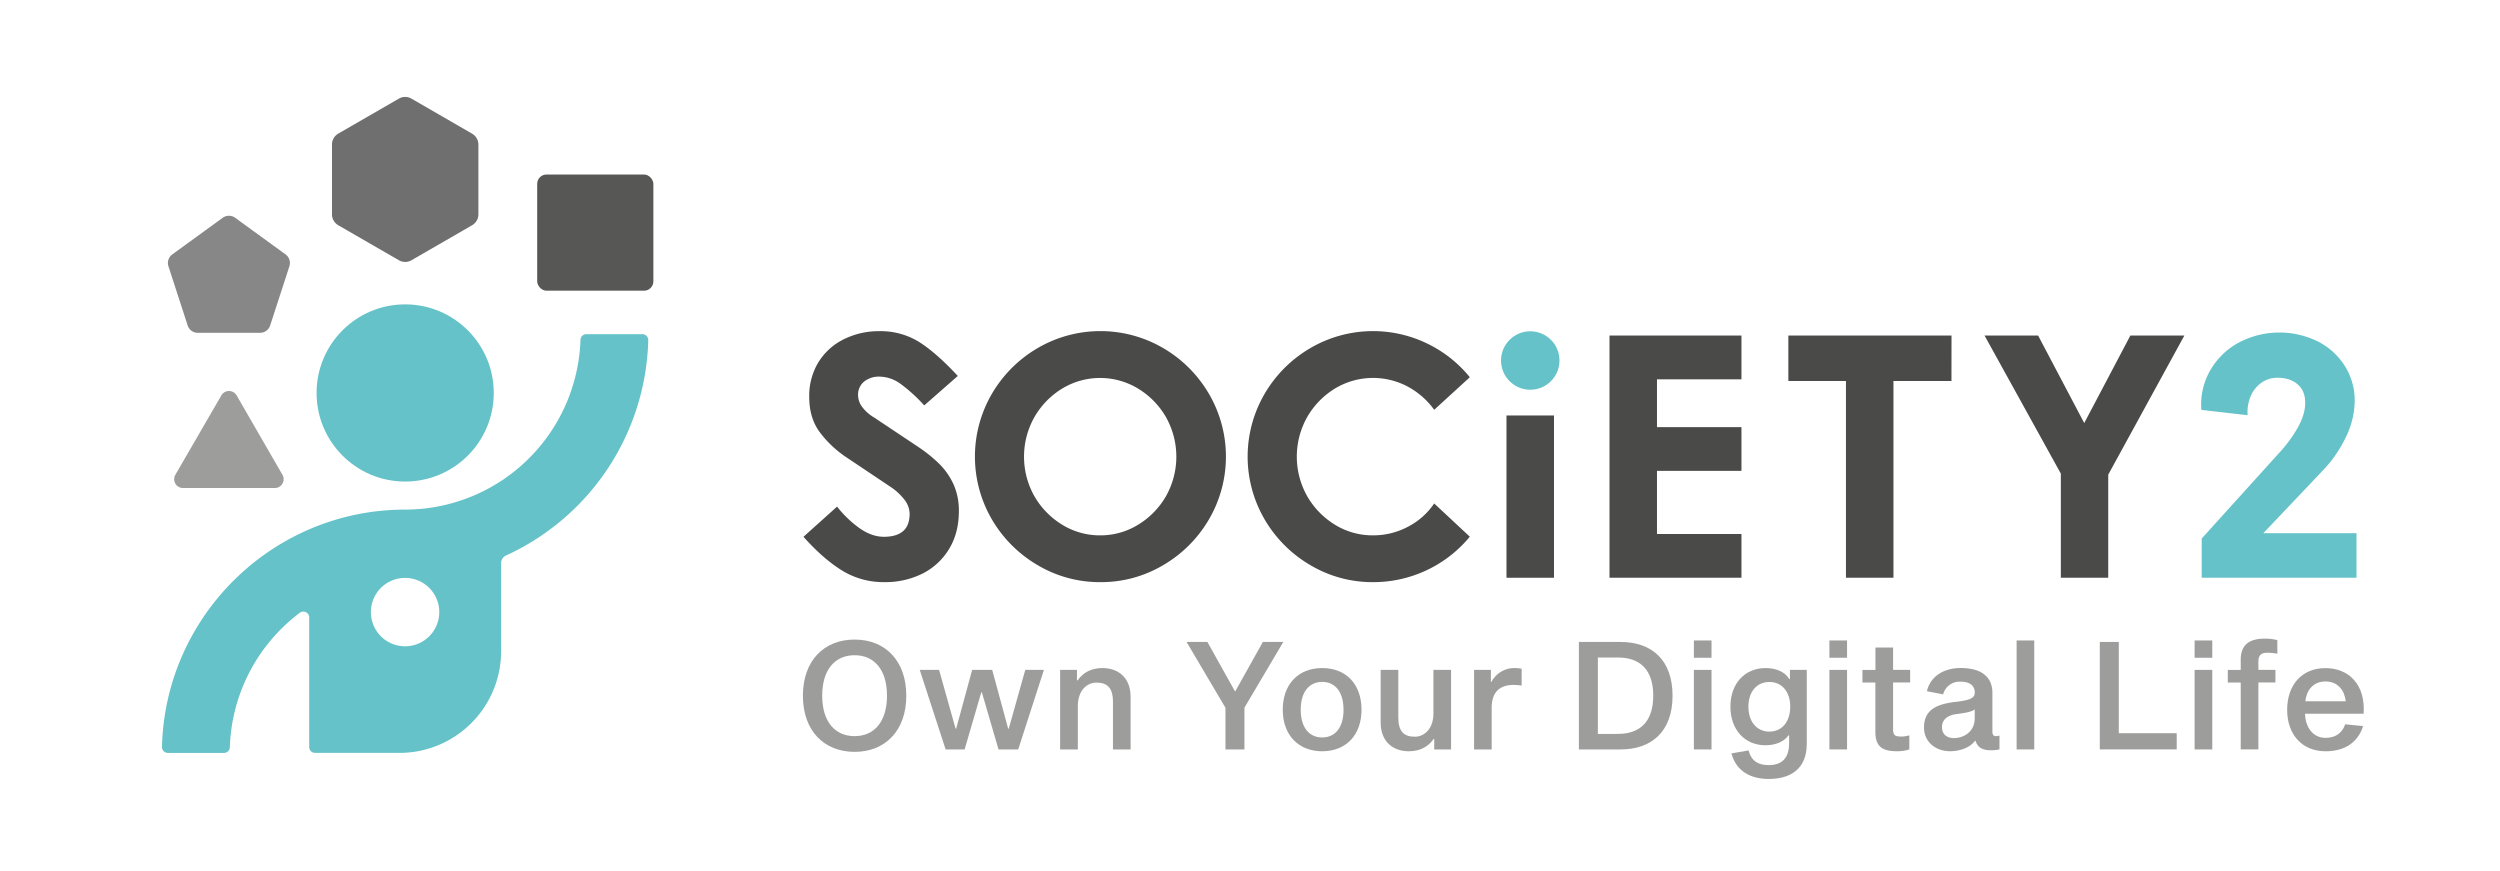 <svg id="Ebene_1" data-name="Ebene 1" xmlns="http://www.w3.org/2000/svg" viewBox="0 0 1389 484"><defs><style>.cls-1{fill:#706f6f;}.cls-2{fill:#9d9d9c;}.cls-3{fill:#575756;}.cls-4{fill:#878787;}.cls-5{fill:#64c2c8;}.cls-6{fill:#4a4a49;}</style></defs><path class="cls-1" d="M221.62,54.79,187.93,74.24a7,7,0,0,0-3.48,6v38.9a7,7,0,0,0,3.48,6l33.69,19.45a7,7,0,0,0,7,0l33.69-19.45a7,7,0,0,0,3.49-6V80.28a7,7,0,0,0-3.49-6L228.59,54.79A7,7,0,0,0,221.62,54.79Z"/><path class="cls-2" d="M131.45,219.65l25.48,44.14a4.91,4.91,0,0,1-4.25,7.36h-51a4.91,4.91,0,0,1-4.25-7.36L123,219.65A4.91,4.91,0,0,1,131.45,219.65Z"/><rect class="cls-3" x="298.46" y="96.96" width="64.55" height="64.55" rx="5.18"/><path class="cls-4" d="M123.73,121l-28,20.34a5.9,5.9,0,0,0-2.15,6.6l10.69,32.9a5.91,5.91,0,0,0,5.62,4.08h34.6a5.91,5.91,0,0,0,5.61-4.08l10.69-32.9a5.89,5.89,0,0,0-2.14-6.6l-28-20.34A5.91,5.91,0,0,0,123.73,121Z"/><circle class="cls-5" cx="225.11" cy="218.33" r="49.22"/><path class="cls-5" d="M356.94,185.67H325.73a3.24,3.24,0,0,0-3.21,3.18,97.58,97.58,0,0,1-97.41,94.29C151.7,283.14,91.77,342,90,415a3.28,3.28,0,0,0,3.27,3.32h31.21a3.25,3.25,0,0,0,3.22-3.17,97.39,97.39,0,0,1,38.86-74.68,3.27,3.27,0,0,1,5.24,2.6v72a3.24,3.24,0,0,0,3.24,3.24h46.87a56.51,56.51,0,0,0,56.51-56.5V312.85a4.65,4.65,0,0,1,2.75-4.23,135.33,135.33,0,0,0,79-119.62A3.27,3.27,0,0,0,356.94,185.67ZM225.11,359.08a19,19,0,1,1,18.95-19A19,19,0,0,1,225.11,359.08Z"/><path class="cls-6" d="M513.5,225.25a85.53,85.53,0,0,0-13.19-12,20.35,20.35,0,0,0-11.69-4,13.09,13.09,0,0,0-8.48,2.73,9.26,9.26,0,0,0-3.39,7.63,11,11,0,0,0,2.35,6.59,22.76,22.76,0,0,0,6.69,5.85l24.32,16.21A80.72,80.72,0,0,1,522,257.86a38.59,38.59,0,0,1,7.82,11.31,35.51,35.51,0,0,1,2.92,14.89q0,12.06-5.46,21a36.15,36.15,0,0,1-14.8,13.66,46.25,46.25,0,0,1-21.2,4.71A43.79,43.79,0,0,1,467.89,317q-10.56-6.51-21.48-18.76l18.66-16.77a60.61,60.61,0,0,0,13,12.35q6.58,4.41,13,4.42,7,0,10.65-3.11t3.67-9.71a13,13,0,0,0-2.91-7.82,32.25,32.25,0,0,0-7.64-7.06l-24.5-16.4a59.69,59.69,0,0,1-15.18-14.42q-5.55-7.81-5.55-19.13a35.78,35.78,0,0,1,5.09-19.31,34.41,34.41,0,0,1,14-12.73A43.51,43.51,0,0,1,488.62,184a40.51,40.51,0,0,1,22.24,6.12q9.6,6.15,21.29,18.76Z"/><path class="cls-6" d="M611.4,323.44A67.47,67.47,0,0,1,576.53,314a70.61,70.61,0,0,1-25.45-25.44,69.29,69.29,0,0,1,0-69.73,70.61,70.61,0,0,1,25.45-25.44,69.17,69.17,0,0,1,69.73,0,70.51,70.51,0,0,1,25.44,25.44,69.17,69.17,0,0,1,0,69.73A70.51,70.51,0,0,1,646.26,314,67.46,67.46,0,0,1,611.4,323.44Zm1-26a39.87,39.87,0,0,0,19-5.35,44.5,44.5,0,0,0,16.42-16.41,44.79,44.79,0,0,0,0-43.91,44.43,44.43,0,0,0-16.53-16.47,40.64,40.64,0,0,0-41.23.64,44.56,44.56,0,0,0-15.36,15.83,44.79,44.79,0,0,0,0,43.91A44.72,44.72,0,0,0,590.1,291.5,39.93,39.93,0,0,0,612.43,297.43Z"/><path class="cls-6" d="M762.92,297.44a40.93,40.93,0,0,0,19.22-4.72,39.57,39.57,0,0,0,14.7-13l19.79,18.47a69.5,69.5,0,0,1-53.71,25.25A67.47,67.47,0,0,1,728.05,314a70.51,70.51,0,0,1-25.44-25.44,69.23,69.23,0,0,1,0-69.73,70.51,70.51,0,0,1,25.44-25.44,69,69,0,0,1,64.83-2.55,69.1,69.1,0,0,1,23.75,18.75l-19.79,18.1a43.48,43.48,0,0,0-14.89-13,41,41,0,0,0-40.33,1.23,44.56,44.56,0,0,0-15.36,15.83,44.79,44.79,0,0,0,0,43.91,44.72,44.72,0,0,0,15.36,15.83A39.73,39.73,0,0,0,762.92,297.44Z"/><path class="cls-6" d="M837,321V230.84H863.4V321Z"/><path class="cls-6" d="M920.62,237.31h46.93v24.32H920.62v35.06h46.93V321H894.24V186.43h73.31v24.32H920.62Z"/><path class="cls-6" d="M1084.23,211.69H1052V321h-26.39V211.69h-32V186.43h90.65Z"/><path class="cls-6" d="M1171.34,263.71V321H1145V263.14l-42.39-76.71h29.77L1158,235.05l25.63-48.62h30Z"/><path class="cls-5" d="M1309.27,296.26V321h-86V299.2l42.8-47.31a76.66,76.66,0,0,0,10.7-14.52q4-7.27,4-13.55,0-6.67-4.22-10.3t-11.09-3.64a15.34,15.34,0,0,0-9,2.75,17.29,17.29,0,0,0-6,7.56,22.46,22.46,0,0,0-1.67,10.5l-25.71-2.95a38,38,0,0,1,4.71-21.59,40.45,40.45,0,0,1,15.7-15.6,48.32,48.32,0,0,1,44.76-.6,38,38,0,0,1,14.82,13.84,35.87,35.87,0,0,1,5.2,18.85,46.83,46.83,0,0,1-5,20.42,70.25,70.25,0,0,1-13,18.65l-32.79,34.55Z"/><circle class="cls-5" cx="850.21" cy="200.3" r="16.24"/><path class="cls-2" d="M503.54,386.53c0,19.37-11.64,31.2-28.72,31.2s-28.73-11.83-28.73-31.2,11.64-31.19,28.73-31.19S503.54,367.17,503.54,386.53Zm-10.73,0c0-14.54-7.16-22.49-18-22.49s-18,7.95-18,22.49S464,409,474.82,409,492.81,401.08,492.81,386.53Z"/><path class="cls-2" d="M565.71,416.39H554.78l-9.25-31.71h-.34l-9.25,31.71H525.39L511,372.19h10.75l9.17,32.64h.33l8.88-32.64h11.14l8.86,32.64h.34l9.17-32.64H580Z"/><path class="cls-2" d="M598.73,378c3.28-4.69,8.11-6.83,13.82-6.83,8.14,0,15.61,4.77,15.61,16v29.23h-9.8V389.9c0-7.85-3.26-10.65-9.18-10.65-5.28,0-10.33,4.38-10.33,12.94v24.2H589v-44.2h9.36V378Z"/><path class="cls-2" d="M691.41,393.18v23.21H680.87V393.25l-21.61-36.58h11.57l15.4,27.57,15.42-27.57H713Z"/><path class="cls-2" d="M756.46,394.3c0,14-8.51,23.1-21.84,23.1s-21.92-9.11-21.92-23.1,8.5-23.13,21.92-23.13S756.46,380.3,756.46,394.3Zm-10,0c0-9.79-4.59-15.45-11.85-15.45s-11.93,5.66-11.93,15.45,4.59,15.43,11.93,15.43S746.47,404.09,746.47,394.3Z"/><path class="cls-2" d="M796.52,410.57c-3.27,4.7-8.1,6.83-13.81,6.83-8.14,0-15.62-4.77-15.62-16V372.19h9.81v26.48c0,7.86,3.25,10.65,9.18,10.65,5.28,0,10.33-4.38,10.33-12.93v-24.2h9.8v44.2h-9.35v-5.82Z"/><path class="cls-2" d="M828.32,378.86h.33a14.35,14.35,0,0,1,13.15-7.69,16.66,16.66,0,0,1,3.63.4v9.32a32.73,32.73,0,0,0-4.45-.34c-7,0-12.21,3.25-12.21,12.76v23.08H819v-44.2h9.35Z"/><path class="cls-2" d="M900.33,356.67c17.3,0,28.94,9.91,28.94,29.86s-11.64,29.86-28.94,29.86h-23.1V356.67Zm-1.42,51.09c12.47,0,19.63-7,19.63-21.23s-7.16-21.22-19.63-21.22H887.77v42.45Z"/><path class="cls-2" d="M950.92,355.84v9.61h-9.8v-9.61Zm0,16.35v44.2h-9.8v-44.2Z"/><path class="cls-2" d="M1003.84,413.21c0,14.32-9.39,19.58-21.15,19.58-9.8,0-18-4.11-20.71-14.21l9.53-1.63c1.6,6,5.5,8.14,11.18,8.14,7.06,0,11.35-3.55,11.35-12.27v-4.27h-.34c-2.4,3.38-6.87,5.51-12.87,5.51-11.25,0-19.41-8.46-19.41-21.46s8.16-21.43,19.49-21.43c6,0,10.78,2.12,13.24,6.13h.34v-5.11h9.35Zm-9.19-20.61c0-8.19-4.54-13.7-11.59-13.7s-11.65,5.51-11.65,13.7,4.53,13.88,11.65,13.88S994.65,400.89,994.65,392.6Z"/><path class="cls-2" d="M1026.22,355.84v9.61h-9.8v-9.61Zm0,16.35v44.2h-9.8v-44.2Z"/><path class="cls-2" d="M1060.83,408.54v7.85a22.75,22.75,0,0,1-6.87,1c-8.06,0-12-2.51-12-10.77V379.21h-7.19v-7H1042V359.77h9.8v12.42h9.48v7h-9.48v26.1c0,3.32,1.35,3.92,4.33,3.92A14.61,14.61,0,0,0,1060.83,408.54Z"/><path class="cls-2" d="M1109,409a6.14,6.14,0,0,0,1.91-.33v7.7a20.71,20.71,0,0,1-4.82.47c-4.44,0-7.37-1.43-8.44-5.23h-.33c-3,4-8.75,5.77-13.88,5.77-7.83,0-14.46-5-14.46-13.18,0-9.52,6.45-13.05,18-14.29,8.08-.91,10.19-2.34,10.19-5.06,0-3.65-2.31-6.12-8.07-6.12a9.46,9.46,0,0,0-9.5,7.06l-9-1.76c1.86-8.05,9.12-12.88,18.75-12.88,12.79,0,17.63,6,17.63,13.78v21.47c0,2.18.93,2.6,2,2.6Zm-11.85-14.91c-1.34,1.39-5.81,2.1-10.24,2.68s-7.94,2.73-7.94,7.23c0,3.81,2.54,6.08,6.64,6.08,5.13,0,11.54-3.26,11.54-11Z"/><path class="cls-2" d="M1130.23,355.84v60.55h-9.8V355.84Z"/><path class="cls-2" d="M1166.65,356.67h10.55v50.7h32.18v9h-42.73Z"/><path class="cls-2" d="M1229.14,355.84v9.61h-9.81v-9.61Zm0,16.35v44.2h-9.81v-44.2Z"/><path class="cls-2" d="M1260,362.67c-2.92,0-5.25.68-5.25,4.91v4.61h9.48v7h-9.48v37.18h-9.8V379.21h-7.19v-7h7.19v-5.63c0-8.87,5.42-11.74,13.27-11.74a26,26,0,0,1,7.07.82v7.57a24.71,24.71,0,0,0-5.29-.55Z"/><path class="cls-2" d="M1312.93,403.41c-1.91,6.33-7.46,14-20.87,14-12.88,0-21.32-9.18-21.32-23s8.14-23.2,21.25-23.2,22.38,9.27,21.23,25.36h-32.54c.22,7.72,4.52,13.38,11.38,13.38,7.17,0,9.92-4.52,10.92-7.54ZM1292,378.61c-6.94,0-10.57,5.15-11.15,11h22.44c-.59-5.81-4.22-11-11.29-11Z"/></svg>